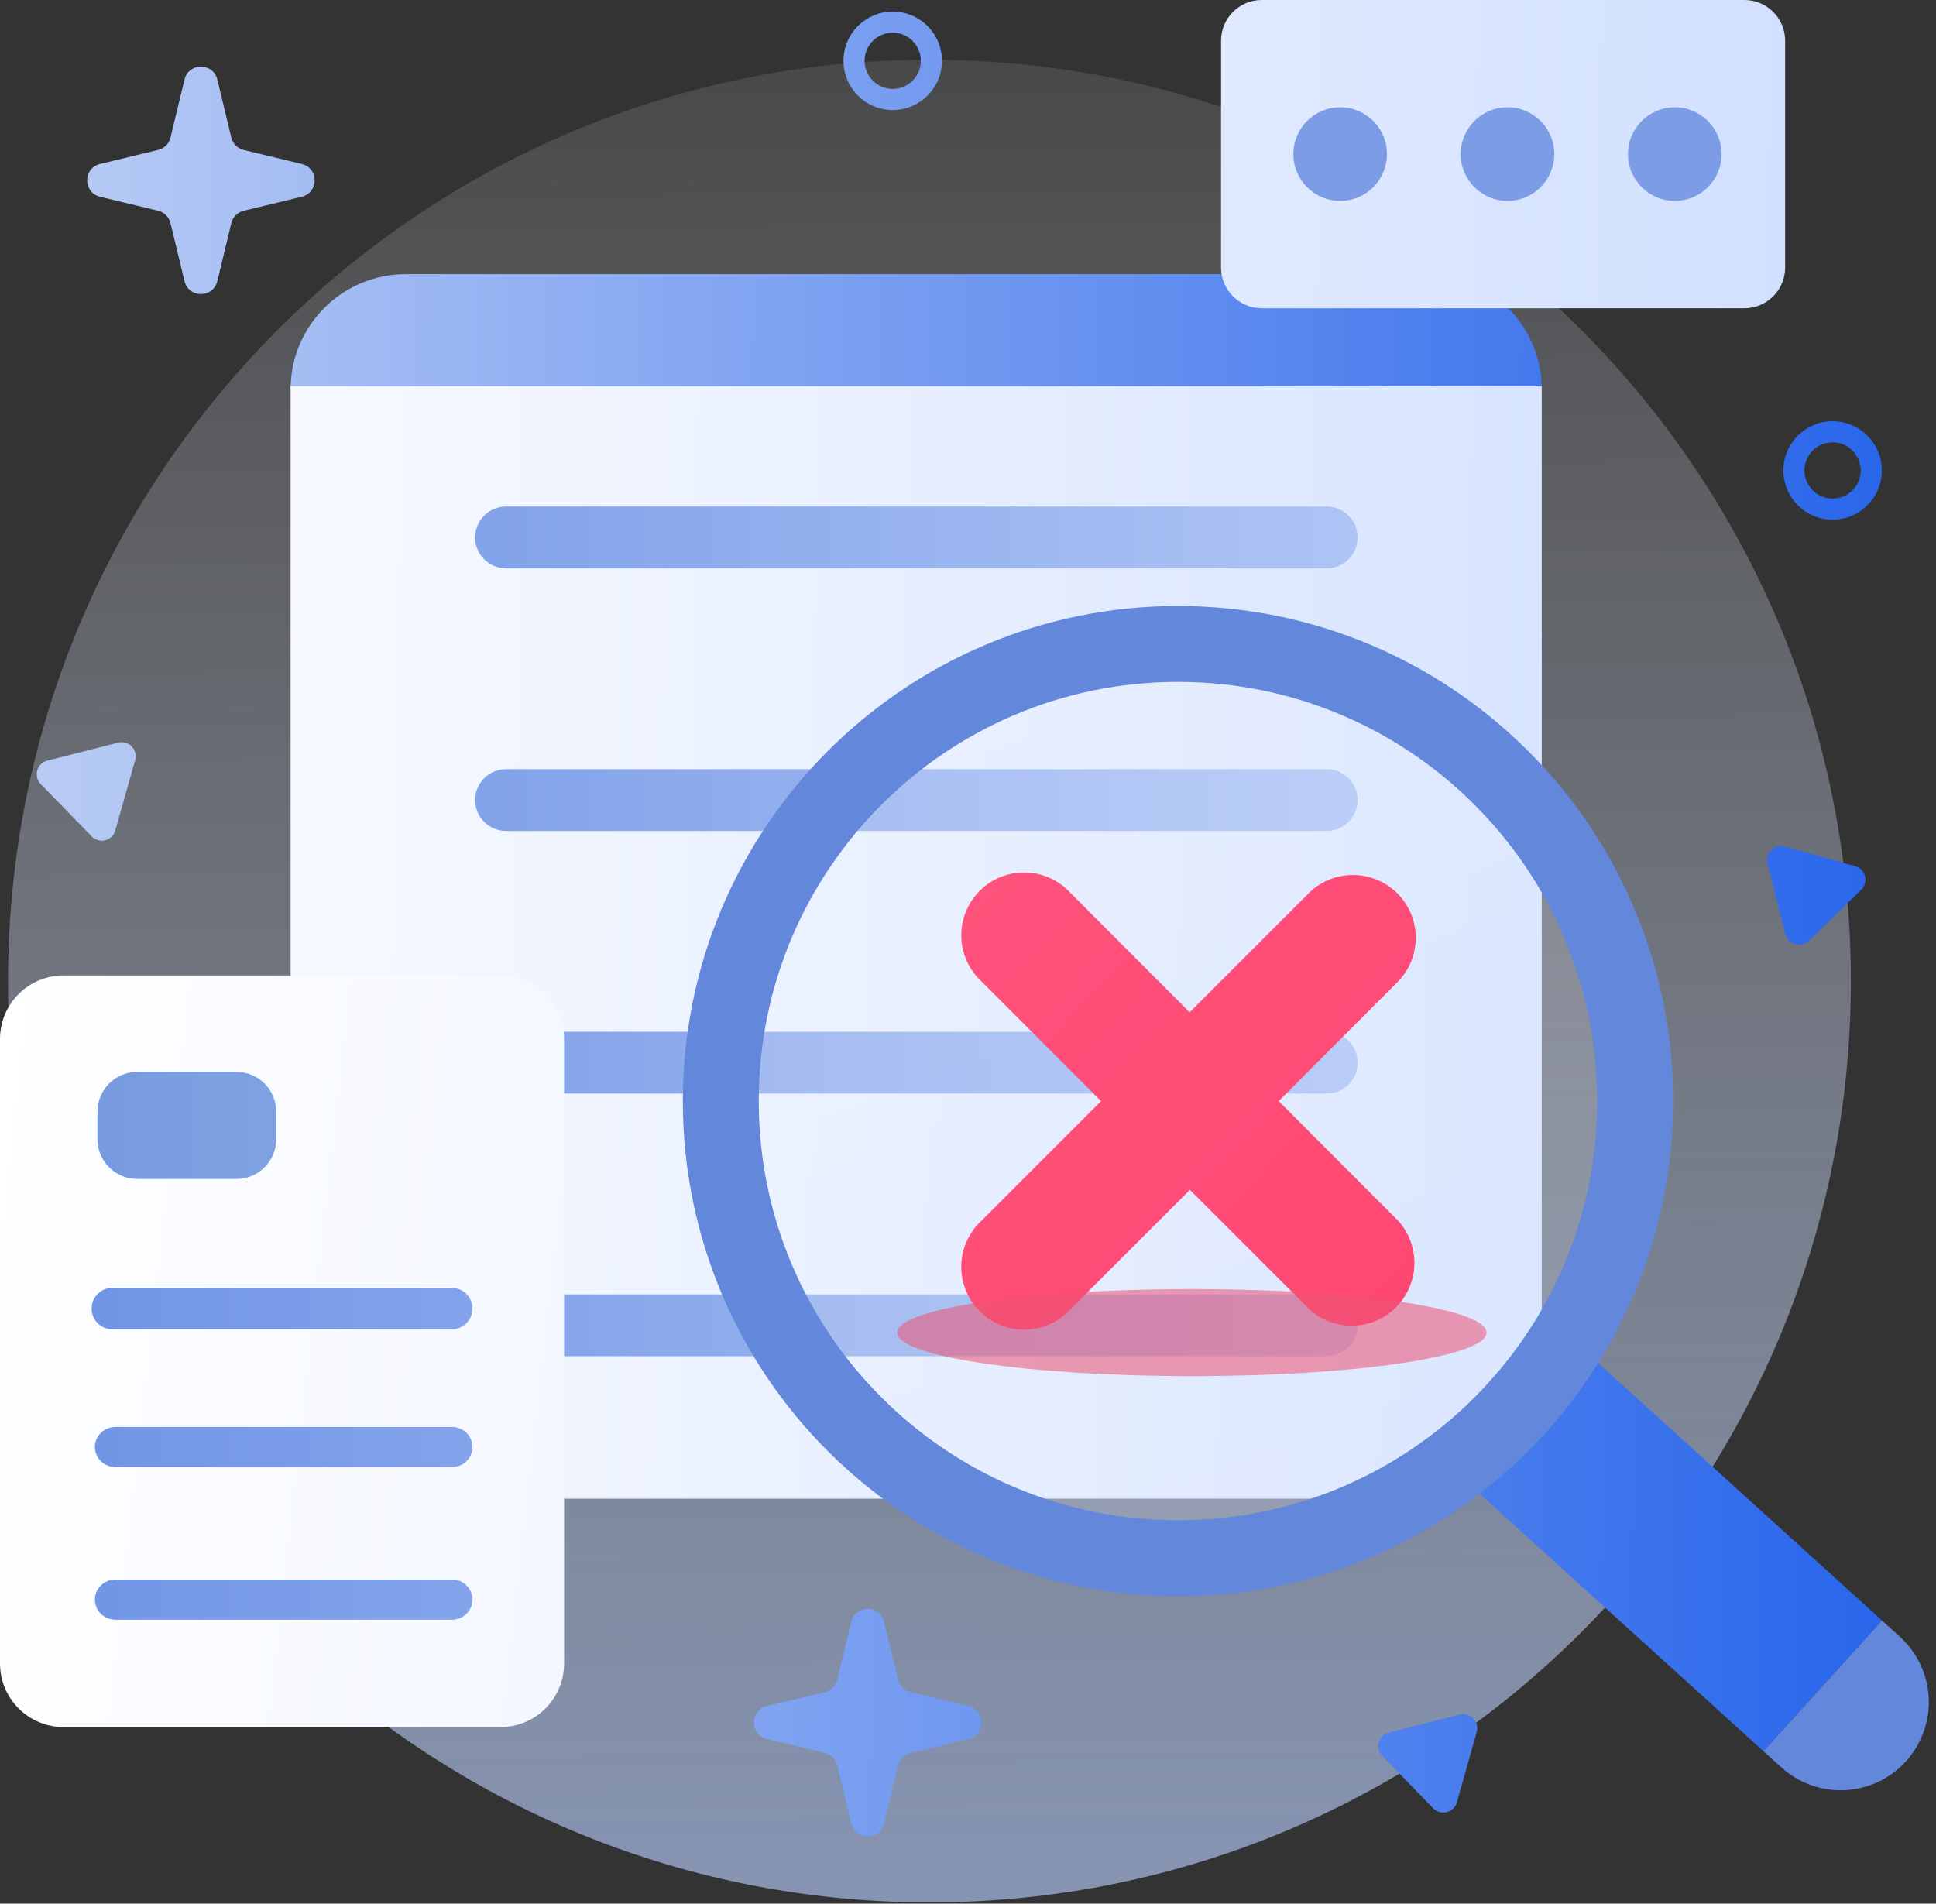 <svg width="241" height="237" viewBox="0 0 241 237" fill="none" xmlns="http://www.w3.org/2000/svg">
<rect x="0" y="0" width="241" height="237" fill="#333333" stroke="none"/>
<path d="M115.701 236.846C179.049 236.846 230.402 185.492 230.402 122.145C230.402 58.797 179.049 7.444 115.701 7.444C52.353 7.444 1 58.797 1 122.145C1 185.492 52.353 236.846 115.701 236.846Z" fill="url(#paint0_linear_410_2)"/>
<path d="M177.581 34.134H50.517C42.597 34.134 36.176 40.554 36.176 48.475H191.922C191.922 40.554 185.501 34.134 177.581 34.134Z" fill="url(#paint1_linear_410_2)"/>
<path d="M36.176 48.083H191.922V166.701C191.922 171.975 189.827 177.033 186.098 180.762C182.369 184.491 177.311 186.586 172.037 186.586H56.061C50.787 186.586 45.73 184.491 42 180.762C38.271 177.033 36.176 171.975 36.176 166.701V48.083Z" fill="url(#paint2_linear_410_2)"/>
<path d="M165.15 63.065H62.998C60.871 63.065 59.146 64.788 59.146 66.913C59.146 69.038 60.871 70.761 62.998 70.761H165.15C167.278 70.761 169.002 69.038 169.002 66.913C169.002 64.788 167.278 63.065 165.15 63.065Z" fill="url(#paint3_linear_410_2)"/>
<path d="M165.15 95.761H62.998C60.871 95.761 59.146 97.484 59.146 99.609C59.146 101.734 60.871 103.457 62.998 103.457H165.15C167.278 103.457 169.002 101.734 169.002 99.609C169.002 97.484 167.278 95.761 165.15 95.761Z" fill="url(#paint4_linear_410_2)"/>
<path d="M165.15 128.456H62.998C60.871 128.456 59.146 130.179 59.146 132.304C59.146 134.429 60.871 136.152 62.998 136.152H165.15C167.278 136.152 169.002 134.429 169.002 132.304C169.002 130.179 167.278 128.456 165.15 128.456Z" fill="url(#paint5_linear_410_2)"/>
<path d="M165.15 161.152H62.998C60.871 161.152 59.147 162.875 59.147 165C59.147 167.125 60.871 168.847 62.998 168.847H165.15C167.278 168.847 169.002 167.125 169.002 165C169.002 162.875 167.278 161.152 165.15 161.152Z" fill="url(#paint6_linear_410_2)"/>
<path d="M62.306 121.444H7.912C3.542 121.444 -0 124.986 -0 129.356V207.104C-0 211.474 3.542 215.016 7.912 215.016H62.306C66.676 215.016 70.219 211.474 70.219 207.104V129.356C70.219 124.986 66.676 121.444 62.306 121.444Z" fill="url(#paint7_linear_410_2)"/>
<path d="M217.15 0H157.069C154.269 0 152 2.27 152 5.069V33.309C152 36.108 154.269 38.378 157.069 38.378H217.15C219.949 38.378 222.219 36.108 222.219 33.309V5.069C222.219 2.27 219.949 0 217.15 0Z" fill="url(#paint8_linear_410_2)"/>
<path d="M56.237 160.338H13.982C12.559 160.338 11.406 161.492 11.406 162.915V162.923C11.406 164.346 12.559 165.499 13.982 165.499H56.237C57.66 165.499 58.813 164.346 58.813 162.923V162.915C58.813 161.492 57.66 160.338 56.237 160.338Z" fill="url(#paint9_linear_410_2)"/>
<path d="M56.261 196.653H14.369C12.959 196.653 11.815 197.771 11.815 199.149V199.157C11.815 200.536 12.959 201.653 14.369 201.653H56.261C57.671 201.653 58.815 200.536 58.815 199.157V199.149C58.815 197.771 57.671 196.653 56.261 196.653Z" fill="url(#paint10_linear_410_2)"/>
<path d="M56.261 177.653H14.369C12.959 177.653 11.815 178.771 11.815 180.149V180.157C11.815 181.536 12.959 182.653 14.369 182.653H56.261C57.671 182.653 58.815 181.536 58.815 180.157V180.149C58.815 178.771 57.671 177.653 56.261 177.653Z" fill="url(#paint11_linear_410_2)"/>
<path d="M29.432 133.45H17.084C14.348 133.45 12.131 135.667 12.131 138.402V141.829C12.131 144.564 14.348 146.781 17.084 146.781H29.432C32.167 146.781 34.384 144.564 34.384 141.829V138.402C34.384 135.667 32.167 133.45 29.432 133.45Z" fill="url(#paint12_linear_410_2)"/>
<path d="M166.828 25.013C170.047 25.013 172.656 22.403 172.656 19.185C172.656 15.966 170.047 13.357 166.828 13.357C163.609 13.357 161 15.966 161 19.185C161 22.403 163.609 25.013 166.828 25.013Z" fill="#7C9DE5"/>
<path d="M187.655 25.013C190.874 25.013 193.483 22.403 193.483 19.185C193.483 15.966 190.874 13.357 187.655 13.357C184.436 13.357 181.827 15.966 181.827 19.185C181.827 22.403 184.436 25.013 187.655 25.013Z" fill="#7C9DE5"/>
<path d="M208.482 25.013C211.701 25.013 214.31 22.403 214.31 19.185C214.31 15.966 211.701 13.357 208.482 13.357C205.263 13.357 202.654 15.966 202.654 19.185C202.654 22.403 205.263 25.013 208.482 25.013Z" fill="#7C9DE5"/>
<path d="M192.681 164.017L177.92 180.289L219.525 218.027L234.285 201.754L192.681 164.017Z" fill="url(#paint13_linear_410_2)"/>
<path fill-rule="evenodd" clip-rule="evenodd" d="M208.279 137.083C208.279 171.126 180.682 198.723 146.64 198.723C112.597 198.723 85 171.126 85 137.083C85 103.041 112.597 75.444 146.64 75.444C180.682 75.444 208.279 103.041 208.279 137.083ZM198.824 137.083C198.824 165.904 175.46 189.268 146.639 189.268C117.818 189.268 94.454 165.904 94.454 137.083C94.454 108.262 117.818 84.898 146.639 84.898C175.46 84.898 198.824 108.262 198.824 137.083Z" fill="#6388DB"/>
<path d="M146.639 189.268C175.46 189.268 198.824 165.904 198.824 137.083C198.824 108.262 175.46 84.898 146.639 84.898C117.818 84.898 94.454 108.262 94.454 137.083C94.454 165.904 117.818 189.268 146.639 189.268Z" fill="url(#paint14_linear_410_2)" fill-opacity="0.2"/>
<path d="M159.179 137.083L174.104 122.126C175.502 120.646 176.268 118.679 176.239 116.644C176.21 114.608 175.389 112.664 173.949 111.224C172.51 109.785 170.565 108.963 168.53 108.935C166.494 108.906 164.528 109.672 163.048 111.07L148.09 126.028L133.166 111.07C132.448 110.31 131.585 109.702 130.627 109.281C129.67 108.86 128.638 108.636 127.592 108.621C126.547 108.607 125.509 108.802 124.54 109.195C123.571 109.588 122.691 110.172 121.952 110.911C121.212 111.651 120.629 112.531 120.235 113.5C119.842 114.468 119.647 115.506 119.662 116.552C119.677 117.598 119.901 118.63 120.322 119.587C120.742 120.544 121.35 121.407 122.11 122.126L137.06 137.083L122.11 152.041C121.35 152.759 120.742 153.622 120.322 154.58C119.901 155.537 119.677 156.569 119.662 157.615C119.647 158.66 119.842 159.698 120.235 160.667C120.629 161.636 121.212 162.516 121.952 163.255C122.691 163.995 123.571 164.578 124.54 164.972C125.509 165.365 126.547 165.56 127.592 165.545C128.638 165.53 129.67 165.306 130.627 164.885C131.585 164.465 132.448 163.857 133.166 163.096L148.124 148.139L163.081 163.096C164.575 164.412 166.514 165.109 168.504 165.044C170.493 164.98 172.383 164.159 173.789 162.749C175.194 161.34 176.009 159.447 176.068 157.457C176.126 155.468 175.424 153.531 174.104 152.041L159.179 137.083Z" fill="url(#paint15_linear_410_2)"/>
<path d="M185.051 165.906C185.051 168.899 168.626 171.326 148.365 171.326C128.105 171.326 111.68 168.899 111.68 165.906C111.68 162.913 128.105 160.487 148.365 160.487C168.626 160.487 185.051 162.913 185.051 165.906Z" fill="#EC5575" fill-opacity="0.56"/>
<path d="M105.968 201.905C106.486 199.761 109.535 199.761 110.053 201.905L111.795 209.121C111.98 209.887 112.578 210.485 113.344 210.67L120.56 212.412C122.704 212.929 122.704 215.979 120.56 216.497L113.344 218.239C112.578 218.423 111.98 219.022 111.795 219.788L110.053 227.004C109.535 229.148 106.486 229.148 105.968 227.004L104.226 219.788C104.041 219.022 103.443 218.423 102.677 218.239L95.461 216.497C93.317 215.979 93.317 212.929 95.461 212.412L102.677 210.67C103.443 210.485 104.041 209.887 104.226 209.121L105.968 201.905Z" fill="url(#paint16_linear_410_2)"/>
<path d="M22.968 9.904C23.485 7.76 26.535 7.76 27.053 9.904L28.794 17.12C28.98 17.887 29.578 18.485 30.344 18.67L37.56 20.412C39.704 20.929 39.704 23.979 37.56 24.496L30.344 26.238C29.578 26.423 28.98 27.021 28.794 27.788L27.053 35.004C26.535 37.148 23.485 37.148 22.968 35.004L21.226 27.788C21.041 27.021 20.443 26.423 19.677 26.238L12.461 24.496C10.317 23.979 10.317 20.929 12.461 20.412L19.677 18.67C20.443 18.485 21.041 17.887 21.226 17.12L22.968 9.904Z" fill="url(#paint17_linear_410_2)"/>
<path fill-rule="evenodd" clip-rule="evenodd" d="M111.128 11.073C113.062 11.073 114.63 9.506 114.63 7.572C114.63 5.638 113.062 4.07 111.128 4.07C109.194 4.07 107.626 5.638 107.626 7.572C107.626 9.506 109.194 11.073 111.128 11.073ZM111.128 13.7C114.512 13.7 117.256 10.956 117.256 7.572C117.256 4.187 114.512 1.444 111.128 1.444C107.743 1.444 105 4.187 105 7.572C105 10.956 107.743 13.7 111.128 13.7Z" fill="url(#paint18_linear_410_2)"/>
<path d="M220.014 107.497C219.681 106.191 220.887 105.014 222.184 105.379L230.943 107.84C232.241 108.205 232.657 109.837 231.692 110.779L225.181 117.133C224.217 118.074 222.595 117.619 222.262 116.313L220.014 107.497Z" fill="url(#paint19_linear_410_2)"/>
<path d="M14.713 92.462C16.019 92.131 17.194 93.338 16.828 94.635L14.355 103.39C13.989 104.687 12.356 105.101 11.416 104.136L5.07 97.617C4.13 96.651 4.588 95.03 5.894 94.698L14.713 92.462Z" fill="url(#paint20_linear_410_2)"/>
<path d="M181.713 213.462C183.019 213.131 184.194 214.338 183.828 215.635L181.356 224.391C180.989 225.688 179.356 226.102 178.416 225.136L172.07 218.617C171.13 217.651 171.588 216.03 172.894 215.699L181.713 213.462Z" fill="url(#paint21_linear_410_2)"/>
<path fill-rule="evenodd" clip-rule="evenodd" d="M228.128 62.073C230.062 62.073 231.63 60.506 231.63 58.572C231.63 56.638 230.062 55.07 228.128 55.07C226.194 55.07 224.626 56.638 224.626 58.572C224.626 60.506 226.194 62.073 228.128 62.073ZM228.128 64.7C231.512 64.7 234.256 61.956 234.256 58.572C234.256 55.187 231.512 52.444 228.128 52.444C224.743 52.444 222 55.187 222 58.572C222 61.956 224.743 64.7 228.128 64.7Z" fill="url(#paint22_linear_410_2)"/>
<path d="M219.522 218.029L234.282 201.756L236.505 203.773C238.662 205.729 239.954 208.463 240.096 211.372C240.237 214.28 239.218 217.126 237.261 219.283C235.305 221.44 232.571 222.732 229.662 222.874C226.754 223.015 223.908 221.996 221.751 220.039L219.527 218.023L219.522 218.029Z" fill="#6388DB"/>
<defs>
<linearGradient id="paint0_linear_410_2" x1="119.129" y1="-38.561" x2="121.522" y2="377.322" gradientUnits="userSpaceOnUse">
<stop stop-color="white" stop-opacity="0"/>
<stop offset="1" stop-color="#8AAAF0"/>
</linearGradient>
<linearGradient id="paint1_linear_410_2" x1="-0.272" y1="54.661" x2="241.414" y2="56.251" gradientUnits="userSpaceOnUse">
<stop stop-color="#BCCEF5"/>
<stop offset="1" stop-color="#2563EB"/>
</linearGradient>
<linearGradient id="paint2_linear_410_2" x1="-7.21" y1="177.605" x2="339.687" y2="183.165" gradientUnits="userSpaceOnUse">
<stop stop-color="white"/>
<stop offset="1" stop-color="#BAD0FF"/>
</linearGradient>
<linearGradient id="paint3_linear_410_2" x1="-10.155" y1="227.078" x2="254.311" y2="227.078" gradientUnits="userSpaceOnUse">
<stop stop-color="#668CE1"/>
<stop offset="1" stop-color="#D0DFFF"/>
</linearGradient>
<linearGradient id="paint4_linear_410_2" x1="-10.155" y1="227.078" x2="254.311" y2="227.078" gradientUnits="userSpaceOnUse">
<stop stop-color="#668CE1"/>
<stop offset="1" stop-color="#D0DFFF"/>
</linearGradient>
<linearGradient id="paint5_linear_410_2" x1="-10.155" y1="227.078" x2="254.311" y2="227.078" gradientUnits="userSpaceOnUse">
<stop stop-color="#668CE1"/>
<stop offset="1" stop-color="#D0DFFF"/>
</linearGradient>
<linearGradient id="paint6_linear_410_2" x1="-10.155" y1="227.078" x2="254.311" y2="227.078" gradientUnits="userSpaceOnUse">
<stop stop-color="#668CE1"/>
<stop offset="1" stop-color="#D0DFFF"/>
</linearGradient>
<linearGradient id="paint7_linear_410_2" x1="-7.21" y1="177.605" x2="450.469" y2="228.386" gradientUnits="userSpaceOnUse">
<stop stop-color="white"/>
<stop offset="1" stop-color="#BAD0FF"/>
</linearGradient>
<linearGradient id="paint8_linear_410_2" x1="-7.21" y1="177.605" x2="339.687" y2="183.165" gradientUnits="userSpaceOnUse">
<stop stop-color="white"/>
<stop offset="1" stop-color="#BAD0FF"/>
</linearGradient>
<linearGradient id="paint9_linear_410_2" x1="267.974" y1="243.907" x2="-20.719" y2="243.907" gradientUnits="userSpaceOnUse">
<stop stop-color="#D2E0FF"/>
<stop offset="1" stop-color="#658CE3"/>
</linearGradient>
<linearGradient id="paint10_linear_410_2" x1="267.974" y1="243.907" x2="-20.719" y2="243.907" gradientUnits="userSpaceOnUse">
<stop stop-color="#D2E0FF"/>
<stop offset="1" stop-color="#658CE3"/>
</linearGradient>
<linearGradient id="paint11_linear_410_2" x1="267.974" y1="243.907" x2="-20.719" y2="243.907" gradientUnits="userSpaceOnUse">
<stop stop-color="#D2E0FF"/>
<stop offset="1" stop-color="#658CE3"/>
</linearGradient>
<linearGradient id="paint12_linear_410_2" x1="406.605" y1="234.567" x2="-30.388" y2="234.567" gradientUnits="userSpaceOnUse">
<stop offset="0.244" stop-color="#D2F7FF"/>
<stop offset="1" stop-color="#6A8DDA"/>
</linearGradient>
<linearGradient id="paint13_linear_410_2" x1="-0.272" y1="54.661" x2="241.414" y2="56.251" gradientUnits="userSpaceOnUse">
<stop stop-color="#BCCEF5"/>
<stop offset="1" stop-color="#2563EB"/>
</linearGradient>
<linearGradient id="paint14_linear_410_2" x1="120.054" y1="0" x2="238.176" y2="310.736" gradientUnits="userSpaceOnUse">
<stop stop-color="white"/>
<stop offset="1" stop-color="#D0DFFF"/>
</linearGradient>
<linearGradient id="paint15_linear_410_2" x1="1.148" y1="15.935" x2="237.184" y2="240.865" gradientUnits="userSpaceOnUse">
<stop stop-color="#FF698D"/>
<stop offset="1" stop-color="#FF3868"/>
</linearGradient>
<linearGradient id="paint16_linear_410_2" x1="-0.272" y1="54.661" x2="241.414" y2="56.251" gradientUnits="userSpaceOnUse">
<stop stop-color="#BCCEF5"/>
<stop offset="1" stop-color="#2563EB"/>
</linearGradient>
<linearGradient id="paint17_linear_410_2" x1="-0.272" y1="54.661" x2="241.414" y2="56.251" gradientUnits="userSpaceOnUse">
<stop stop-color="#BCCEF5"/>
<stop offset="1" stop-color="#2563EB"/>
</linearGradient>
<linearGradient id="paint18_linear_410_2" x1="-0.272" y1="54.661" x2="241.414" y2="56.251" gradientUnits="userSpaceOnUse">
<stop stop-color="#BCCEF5"/>
<stop offset="1" stop-color="#2563EB"/>
</linearGradient>
<linearGradient id="paint19_linear_410_2" x1="-0.272" y1="54.661" x2="241.414" y2="56.251" gradientUnits="userSpaceOnUse">
<stop stop-color="#BCCEF5"/>
<stop offset="1" stop-color="#2563EB"/>
</linearGradient>
<linearGradient id="paint20_linear_410_2" x1="-0.272" y1="54.661" x2="241.414" y2="56.251" gradientUnits="userSpaceOnUse">
<stop stop-color="#BCCEF5"/>
<stop offset="1" stop-color="#2563EB"/>
</linearGradient>
<linearGradient id="paint21_linear_410_2" x1="-0.272" y1="54.661" x2="241.414" y2="56.251" gradientUnits="userSpaceOnUse">
<stop stop-color="#BCCEF5"/>
<stop offset="1" stop-color="#2563EB"/>
</linearGradient>
<linearGradient id="paint22_linear_410_2" x1="-0.272" y1="54.661" x2="241.414" y2="56.251" gradientUnits="userSpaceOnUse">
<stop stop-color="#BCCEF5"/>
<stop offset="1" stop-color="#2563EB"/>
</linearGradient>
</defs>
</svg>
